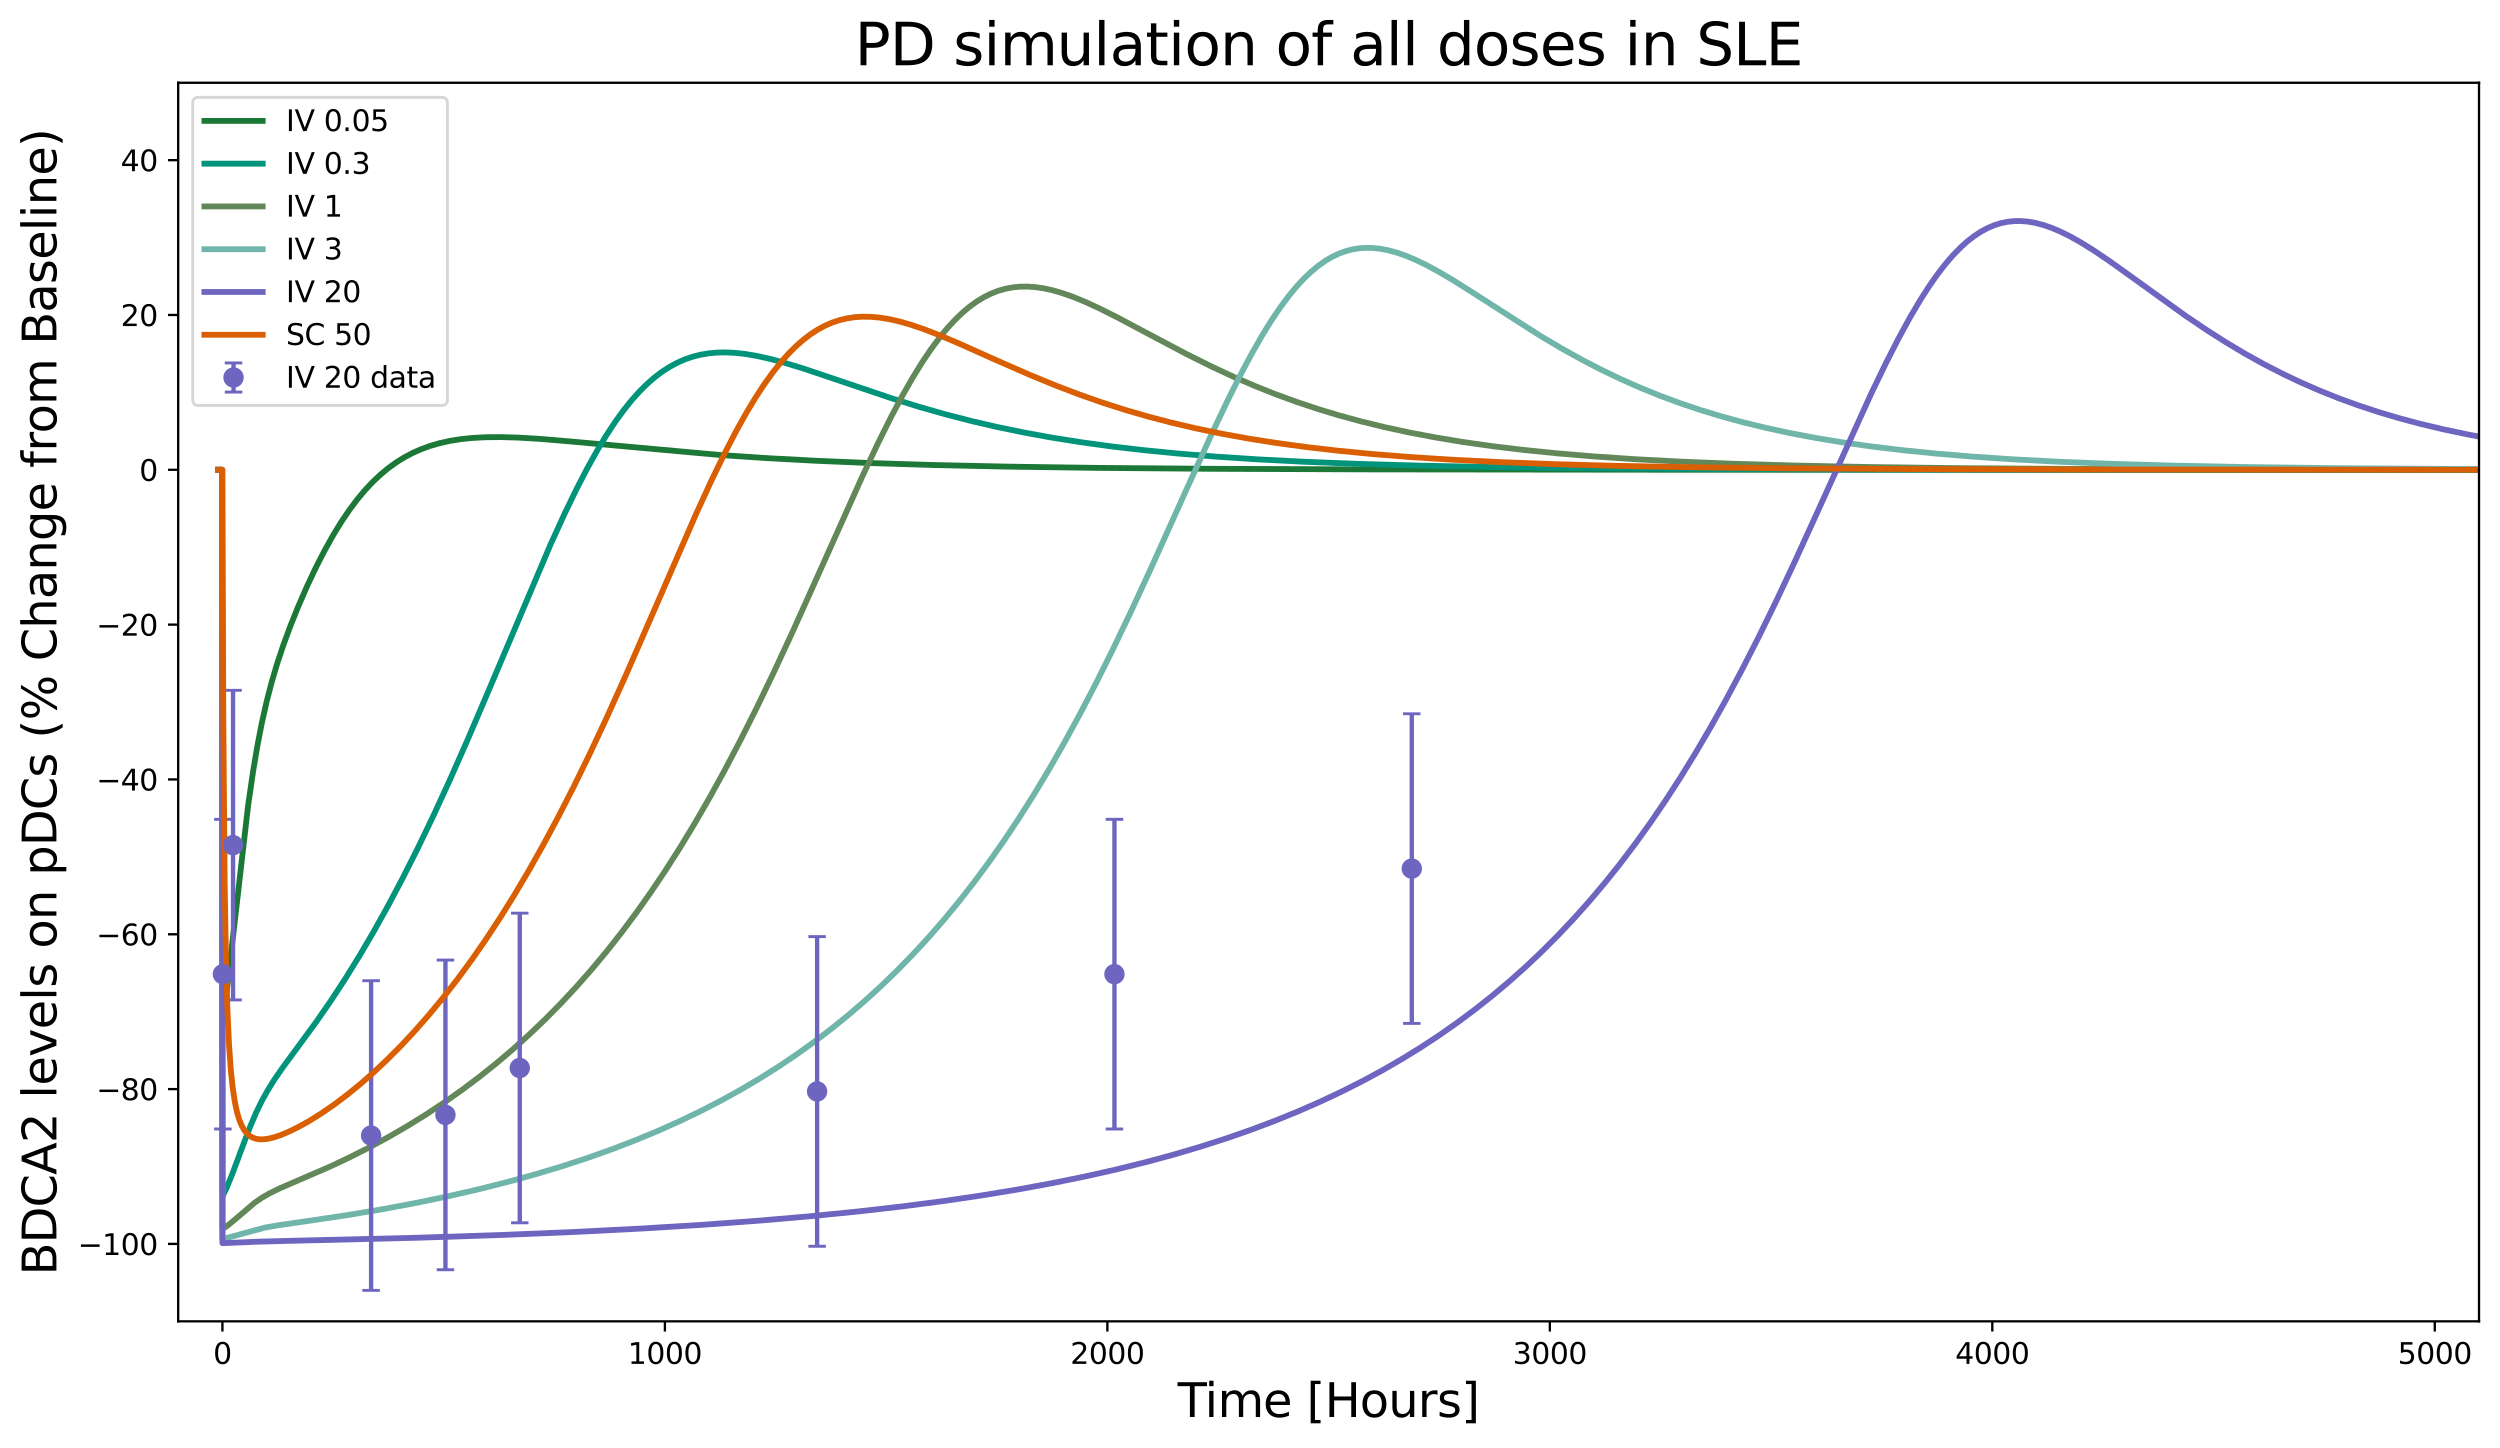 <?xml version="1.0" encoding="utf-8" standalone="no"?>
<!DOCTYPE svg PUBLIC "-//W3C//DTD SVG 1.1//EN"
  "http://www.w3.org/Graphics/SVG/1.1/DTD/svg11.dtd">
<svg xmlns:xlink="http://www.w3.org/1999/xlink" width="857.992pt" height="496.84pt" viewBox="0 0 857.992 496.84" xmlns="http://www.w3.org/2000/svg" version="1.1">
 <defs>
  <style type="text/css">*{stroke-linejoin: round; stroke-linecap: butt}</style>
 </defs>
 <g id="figure_1">
  <g id="patch_1">
   <path d="M 0 496.84 
L 857.992 496.84 
L 857.992 0 
L 0 0 
z
" style="fill: #ffffff"/>
  </g>
  <g id="axes_1">
   <g id="patch_2">
    <path d="M 61.152 453.477 
L 850.792 453.477 
L 850.792 28.397 
L 61.152 28.397 
z
" style="fill: #ffffff"/>
   </g>
   <g id="matplotlib.axis_1">
    <g id="xtick_1">
     <g id="line2d_1">
      <defs>
       <path id="m47f33e98a7" d="M 0 0 
L 0 3.5 
" style="stroke: #000000; stroke-width: 0.8"/>
      </defs>
      <g>
       <use xlink:href="#m47f33e98a7" x="76.338" y="453.477" style="stroke: #000000; stroke-width: 0.8"/>
      </g>
     </g>
     <g id="text_1">
      <!-- 0 -->
      <g transform="translate(73.156 468.075) scale(0.1 -0.1)">
       <defs>
        <path id="DejaVuSans-30" d="M 2034 4250 
Q 1547 4250 1301 3770 
Q 1056 3291 1056 2328 
Q 1056 1369 1301 889 
Q 1547 409 2034 409 
Q 2525 409 2770 889 
Q 3016 1369 3016 2328 
Q 3016 3291 2770 3770 
Q 2525 4250 2034 4250 
z
M 2034 4750 
Q 2819 4750 3233 4129 
Q 3647 3509 3647 2328 
Q 3647 1150 3233 529 
Q 2819 -91 2034 -91 
Q 1250 -91 836 529 
Q 422 1150 422 2328 
Q 422 3509 836 4129 
Q 1250 4750 2034 4750 
z
" transform="scale(0.016)"/>
       </defs>
       <use xlink:href="#DejaVuSans-30"/>
      </g>
     </g>
    </g>
    <g id="xtick_2">
     <g id="line2d_2">
      <g>
       <use xlink:href="#m47f33e98a7" x="228.191" y="453.477" style="stroke: #000000; stroke-width: 0.8"/>
      </g>
     </g>
     <g id="text_2">
      <!-- 1000 -->
      <g transform="translate(215.466 468.075) scale(0.1 -0.1)">
       <defs>
        <path id="DejaVuSans-31" d="M 794 531 
L 1825 531 
L 1825 4091 
L 703 3866 
L 703 4441 
L 1819 4666 
L 2450 4666 
L 2450 531 
L 3481 531 
L 3481 0 
L 794 0 
L 794 531 
z
" transform="scale(0.016)"/>
       </defs>
       <use xlink:href="#DejaVuSans-31"/>
       <use xlink:href="#DejaVuSans-30" transform="translate(63.623 0)"/>
       <use xlink:href="#DejaVuSans-30" transform="translate(127.246 0)"/>
       <use xlink:href="#DejaVuSans-30" transform="translate(190.869 0)"/>
      </g>
     </g>
    </g>
    <g id="xtick_3">
     <g id="line2d_3">
      <g>
       <use xlink:href="#m47f33e98a7" x="380.045" y="453.477" style="stroke: #000000; stroke-width: 0.8"/>
      </g>
     </g>
     <g id="text_3">
      <!-- 2000 -->
      <g transform="translate(367.32 468.075) scale(0.1 -0.1)">
       <defs>
        <path id="DejaVuSans-32" d="M 1228 531 
L 3431 531 
L 3431 0 
L 469 0 
L 469 531 
Q 828 903 1448 1529 
Q 2069 2156 2228 2338 
Q 2531 2678 2651 2914 
Q 2772 3150 2772 3378 
Q 2772 3750 2511 3984 
Q 2250 4219 1831 4219 
Q 1534 4219 1204 4116 
Q 875 4013 500 3803 
L 500 4441 
Q 881 4594 1212 4672 
Q 1544 4750 1819 4750 
Q 2544 4750 2975 4387 
Q 3406 4025 3406 3419 
Q 3406 3131 3298 2873 
Q 3191 2616 2906 2266 
Q 2828 2175 2409 1742 
Q 1991 1309 1228 531 
z
" transform="scale(0.016)"/>
       </defs>
       <use xlink:href="#DejaVuSans-32"/>
       <use xlink:href="#DejaVuSans-30" transform="translate(63.623 0)"/>
       <use xlink:href="#DejaVuSans-30" transform="translate(127.246 0)"/>
       <use xlink:href="#DejaVuSans-30" transform="translate(190.869 0)"/>
      </g>
     </g>
    </g>
    <g id="xtick_4">
     <g id="line2d_4">
      <g>
       <use xlink:href="#m47f33e98a7" x="531.899" y="453.477" style="stroke: #000000; stroke-width: 0.8"/>
      </g>
     </g>
     <g id="text_4">
      <!-- 3000 -->
      <g transform="translate(519.174 468.075) scale(0.1 -0.1)">
       <defs>
        <path id="DejaVuSans-33" d="M 2597 2516 
Q 3050 2419 3304 2112 
Q 3559 1806 3559 1356 
Q 3559 666 3084 287 
Q 2609 -91 1734 -91 
Q 1441 -91 1130 -33 
Q 819 25 488 141 
L 488 750 
Q 750 597 1062 519 
Q 1375 441 1716 441 
Q 2309 441 2620 675 
Q 2931 909 2931 1356 
Q 2931 1769 2642 2001 
Q 2353 2234 1838 2234 
L 1294 2234 
L 1294 2753 
L 1863 2753 
Q 2328 2753 2575 2939 
Q 2822 3125 2822 3475 
Q 2822 3834 2567 4026 
Q 2313 4219 1838 4219 
Q 1578 4219 1281 4162 
Q 984 4106 628 3988 
L 628 4550 
Q 988 4650 1302 4700 
Q 1616 4750 1894 4750 
Q 2613 4750 3031 4423 
Q 3450 4097 3450 3541 
Q 3450 3153 3228 2886 
Q 3006 2619 2597 2516 
z
" transform="scale(0.016)"/>
       </defs>
       <use xlink:href="#DejaVuSans-33"/>
       <use xlink:href="#DejaVuSans-30" transform="translate(63.623 0)"/>
       <use xlink:href="#DejaVuSans-30" transform="translate(127.246 0)"/>
       <use xlink:href="#DejaVuSans-30" transform="translate(190.869 0)"/>
      </g>
     </g>
    </g>
    <g id="xtick_5">
     <g id="line2d_5">
      <g>
       <use xlink:href="#m47f33e98a7" x="683.753" y="453.477" style="stroke: #000000; stroke-width: 0.8"/>
      </g>
     </g>
     <g id="text_5">
      <!-- 4000 -->
      <g transform="translate(671.028 468.075) scale(0.1 -0.1)">
       <defs>
        <path id="DejaVuSans-34" d="M 2419 4116 
L 825 1625 
L 2419 1625 
L 2419 4116 
z
M 2253 4666 
L 3047 4666 
L 3047 1625 
L 3713 1625 
L 3713 1100 
L 3047 1100 
L 3047 0 
L 2419 0 
L 2419 1100 
L 313 1100 
L 313 1709 
L 2253 4666 
z
" transform="scale(0.016)"/>
       </defs>
       <use xlink:href="#DejaVuSans-34"/>
       <use xlink:href="#DejaVuSans-30" transform="translate(63.623 0)"/>
       <use xlink:href="#DejaVuSans-30" transform="translate(127.246 0)"/>
       <use xlink:href="#DejaVuSans-30" transform="translate(190.869 0)"/>
      </g>
     </g>
    </g>
    <g id="xtick_6">
     <g id="line2d_6">
      <g>
       <use xlink:href="#m47f33e98a7" x="835.607" y="453.477" style="stroke: #000000; stroke-width: 0.8"/>
      </g>
     </g>
     <g id="text_6">
      <!-- 5000 -->
      <g transform="translate(822.882 468.075) scale(0.1 -0.1)">
       <defs>
        <path id="DejaVuSans-35" d="M 691 4666 
L 3169 4666 
L 3169 4134 
L 1269 4134 
L 1269 2991 
Q 1406 3038 1543 3061 
Q 1681 3084 1819 3084 
Q 2600 3084 3056 2656 
Q 3513 2228 3513 1497 
Q 3513 744 3044 326 
Q 2575 -91 1722 -91 
Q 1428 -91 1123 -41 
Q 819 9 494 109 
L 494 744 
Q 775 591 1075 516 
Q 1375 441 1709 441 
Q 2250 441 2565 725 
Q 2881 1009 2881 1497 
Q 2881 1984 2565 2268 
Q 2250 2553 1709 2553 
Q 1456 2553 1204 2497 
Q 953 2441 691 2322 
L 691 4666 
z
" transform="scale(0.016)"/>
       </defs>
       <use xlink:href="#DejaVuSans-35"/>
       <use xlink:href="#DejaVuSans-30" transform="translate(63.623 0)"/>
       <use xlink:href="#DejaVuSans-30" transform="translate(127.246 0)"/>
       <use xlink:href="#DejaVuSans-30" transform="translate(190.869 0)"/>
      </g>
     </g>
    </g>
    <g id="text_7">
     <!-- Time [Hours] -->
     <g transform="translate(404.176 486.312) scale(0.16 -0.16)">
      <defs>
       <path id="DejaVuSans-54" d="M -19 4666 
L 3928 4666 
L 3928 4134 
L 2272 4134 
L 2272 0 
L 1638 0 
L 1638 4134 
L -19 4134 
L -19 4666 
z
" transform="scale(0.016)"/>
       <path id="DejaVuSans-69" d="M 603 3500 
L 1178 3500 
L 1178 0 
L 603 0 
L 603 3500 
z
M 603 4863 
L 1178 4863 
L 1178 4134 
L 603 4134 
L 603 4863 
z
" transform="scale(0.016)"/>
       <path id="DejaVuSans-6d" d="M 3328 2828 
Q 3544 3216 3844 3400 
Q 4144 3584 4550 3584 
Q 5097 3584 5394 3201 
Q 5691 2819 5691 2113 
L 5691 0 
L 5113 0 
L 5113 2094 
Q 5113 2597 4934 2840 
Q 4756 3084 4391 3084 
Q 3944 3084 3684 2787 
Q 3425 2491 3425 1978 
L 3425 0 
L 2847 0 
L 2847 2094 
Q 2847 2600 2669 2842 
Q 2491 3084 2119 3084 
Q 1678 3084 1418 2786 
Q 1159 2488 1159 1978 
L 1159 0 
L 581 0 
L 581 3500 
L 1159 3500 
L 1159 2956 
Q 1356 3278 1631 3431 
Q 1906 3584 2284 3584 
Q 2666 3584 2933 3390 
Q 3200 3197 3328 2828 
z
" transform="scale(0.016)"/>
       <path id="DejaVuSans-65" d="M 3597 1894 
L 3597 1613 
L 953 1613 
Q 991 1019 1311 708 
Q 1631 397 2203 397 
Q 2534 397 2845 478 
Q 3156 559 3463 722 
L 3463 178 
Q 3153 47 2828 -22 
Q 2503 -91 2169 -91 
Q 1331 -91 842 396 
Q 353 884 353 1716 
Q 353 2575 817 3079 
Q 1281 3584 2069 3584 
Q 2775 3584 3186 3129 
Q 3597 2675 3597 1894 
z
M 3022 2063 
Q 3016 2534 2758 2815 
Q 2500 3097 2075 3097 
Q 1594 3097 1305 2825 
Q 1016 2553 972 2059 
L 3022 2063 
z
" transform="scale(0.016)"/>
       <path id="DejaVuSans-20" transform="scale(0.016)"/>
       <path id="DejaVuSans-5b" d="M 550 4863 
L 1875 4863 
L 1875 4416 
L 1125 4416 
L 1125 -397 
L 1875 -397 
L 1875 -844 
L 550 -844 
L 550 4863 
z
" transform="scale(0.016)"/>
       <path id="DejaVuSans-48" d="M 628 4666 
L 1259 4666 
L 1259 2753 
L 3553 2753 
L 3553 4666 
L 4184 4666 
L 4184 0 
L 3553 0 
L 3553 2222 
L 1259 2222 
L 1259 0 
L 628 0 
L 628 4666 
z
" transform="scale(0.016)"/>
       <path id="DejaVuSans-6f" d="M 1959 3097 
Q 1497 3097 1228 2736 
Q 959 2375 959 1747 
Q 959 1119 1226 758 
Q 1494 397 1959 397 
Q 2419 397 2687 759 
Q 2956 1122 2956 1747 
Q 2956 2369 2687 2733 
Q 2419 3097 1959 3097 
z
M 1959 3584 
Q 2709 3584 3137 3096 
Q 3566 2609 3566 1747 
Q 3566 888 3137 398 
Q 2709 -91 1959 -91 
Q 1206 -91 779 398 
Q 353 888 353 1747 
Q 353 2609 779 3096 
Q 1206 3584 1959 3584 
z
" transform="scale(0.016)"/>
       <path id="DejaVuSans-75" d="M 544 1381 
L 544 3500 
L 1119 3500 
L 1119 1403 
Q 1119 906 1312 657 
Q 1506 409 1894 409 
Q 2359 409 2629 706 
Q 2900 1003 2900 1516 
L 2900 3500 
L 3475 3500 
L 3475 0 
L 2900 0 
L 2900 538 
Q 2691 219 2414 64 
Q 2138 -91 1772 -91 
Q 1169 -91 856 284 
Q 544 659 544 1381 
z
M 1991 3584 
L 1991 3584 
z
" transform="scale(0.016)"/>
       <path id="DejaVuSans-72" d="M 2631 2963 
Q 2534 3019 2420 3045 
Q 2306 3072 2169 3072 
Q 1681 3072 1420 2755 
Q 1159 2438 1159 1844 
L 1159 0 
L 581 0 
L 581 3500 
L 1159 3500 
L 1159 2956 
Q 1341 3275 1631 3429 
Q 1922 3584 2338 3584 
Q 2397 3584 2469 3576 
Q 2541 3569 2628 3553 
L 2631 2963 
z
" transform="scale(0.016)"/>
       <path id="DejaVuSans-73" d="M 2834 3397 
L 2834 2853 
Q 2591 2978 2328 3040 
Q 2066 3103 1784 3103 
Q 1356 3103 1142 2972 
Q 928 2841 928 2578 
Q 928 2378 1081 2264 
Q 1234 2150 1697 2047 
L 1894 2003 
Q 2506 1872 2764 1633 
Q 3022 1394 3022 966 
Q 3022 478 2636 193 
Q 2250 -91 1575 -91 
Q 1294 -91 989 -36 
Q 684 19 347 128 
L 347 722 
Q 666 556 975 473 
Q 1284 391 1588 391 
Q 1994 391 2212 530 
Q 2431 669 2431 922 
Q 2431 1156 2273 1281 
Q 2116 1406 1581 1522 
L 1381 1569 
Q 847 1681 609 1914 
Q 372 2147 372 2553 
Q 372 3047 722 3315 
Q 1072 3584 1716 3584 
Q 2034 3584 2315 3537 
Q 2597 3491 2834 3397 
z
" transform="scale(0.016)"/>
       <path id="DejaVuSans-5d" d="M 1947 4863 
L 1947 -844 
L 622 -844 
L 622 -397 
L 1369 -397 
L 1369 4416 
L 622 4416 
L 622 4863 
L 1947 4863 
z
" transform="scale(0.016)"/>
      </defs>
      <use xlink:href="#DejaVuSans-54"/>
      <use xlink:href="#DejaVuSans-69" transform="translate(57.959 0)"/>
      <use xlink:href="#DejaVuSans-6d" transform="translate(85.742 0)"/>
      <use xlink:href="#DejaVuSans-65" transform="translate(183.154 0)"/>
      <use xlink:href="#DejaVuSans-20" transform="translate(244.678 0)"/>
      <use xlink:href="#DejaVuSans-5b" transform="translate(276.465 0)"/>
      <use xlink:href="#DejaVuSans-48" transform="translate(315.479 0)"/>
      <use xlink:href="#DejaVuSans-6f" transform="translate(390.674 0)"/>
      <use xlink:href="#DejaVuSans-75" transform="translate(451.855 0)"/>
      <use xlink:href="#DejaVuSans-72" transform="translate(515.234 0)"/>
      <use xlink:href="#DejaVuSans-73" transform="translate(556.348 0)"/>
      <use xlink:href="#DejaVuSans-5d" transform="translate(608.447 0)"/>
     </g>
    </g>
   </g>
   <g id="matplotlib.axis_2">
    <g id="ytick_1">
     <g id="line2d_7">
      <defs>
       <path id="maeb2248c7f" d="M 0 0 
L -3.5 0 
" style="stroke: #000000; stroke-width: 0.8"/>
      </defs>
      <g>
       <use xlink:href="#maeb2248c7f" x="61.152" y="426.909" style="stroke: #000000; stroke-width: 0.8"/>
      </g>
     </g>
     <g id="text_8">
      <!-- −100 -->
      <g transform="translate(26.685 430.709) scale(0.1 -0.1)">
       <defs>
        <path id="DejaVuSans-2212" d="M 678 2272 
L 4684 2272 
L 4684 1741 
L 678 1741 
L 678 2272 
z
" transform="scale(0.016)"/>
       </defs>
       <use xlink:href="#DejaVuSans-2212"/>
       <use xlink:href="#DejaVuSans-31" transform="translate(83.789 0)"/>
       <use xlink:href="#DejaVuSans-30" transform="translate(147.412 0)"/>
       <use xlink:href="#DejaVuSans-30" transform="translate(211.035 0)"/>
      </g>
     </g>
    </g>
    <g id="ytick_2">
     <g id="line2d_8">
      <g>
       <use xlink:href="#maeb2248c7f" x="61.152" y="373.774" style="stroke: #000000; stroke-width: 0.8"/>
      </g>
     </g>
     <g id="text_9">
      <!-- −80 -->
      <g transform="translate(33.047 377.574) scale(0.1 -0.1)">
       <defs>
        <path id="DejaVuSans-38" d="M 2034 2216 
Q 1584 2216 1326 1975 
Q 1069 1734 1069 1313 
Q 1069 891 1326 650 
Q 1584 409 2034 409 
Q 2484 409 2743 651 
Q 3003 894 3003 1313 
Q 3003 1734 2745 1975 
Q 2488 2216 2034 2216 
z
M 1403 2484 
Q 997 2584 770 2862 
Q 544 3141 544 3541 
Q 544 4100 942 4425 
Q 1341 4750 2034 4750 
Q 2731 4750 3128 4425 
Q 3525 4100 3525 3541 
Q 3525 3141 3298 2862 
Q 3072 2584 2669 2484 
Q 3125 2378 3379 2068 
Q 3634 1759 3634 1313 
Q 3634 634 3220 271 
Q 2806 -91 2034 -91 
Q 1263 -91 848 271 
Q 434 634 434 1313 
Q 434 1759 690 2068 
Q 947 2378 1403 2484 
z
M 1172 3481 
Q 1172 3119 1398 2916 
Q 1625 2713 2034 2713 
Q 2441 2713 2670 2916 
Q 2900 3119 2900 3481 
Q 2900 3844 2670 4047 
Q 2441 4250 2034 4250 
Q 1625 4250 1398 4047 
Q 1172 3844 1172 3481 
z
" transform="scale(0.016)"/>
       </defs>
       <use xlink:href="#DejaVuSans-2212"/>
       <use xlink:href="#DejaVuSans-38" transform="translate(83.789 0)"/>
       <use xlink:href="#DejaVuSans-30" transform="translate(147.412 0)"/>
      </g>
     </g>
    </g>
    <g id="ytick_3">
     <g id="line2d_9">
      <g>
       <use xlink:href="#maeb2248c7f" x="61.152" y="320.639" style="stroke: #000000; stroke-width: 0.8"/>
      </g>
     </g>
     <g id="text_10">
      <!-- −60 -->
      <g transform="translate(33.047 324.439) scale(0.1 -0.1)">
       <defs>
        <path id="DejaVuSans-36" d="M 2113 2584 
Q 1688 2584 1439 2293 
Q 1191 2003 1191 1497 
Q 1191 994 1439 701 
Q 1688 409 2113 409 
Q 2538 409 2786 701 
Q 3034 994 3034 1497 
Q 3034 2003 2786 2293 
Q 2538 2584 2113 2584 
z
M 3366 4563 
L 3366 3988 
Q 3128 4100 2886 4159 
Q 2644 4219 2406 4219 
Q 1781 4219 1451 3797 
Q 1122 3375 1075 2522 
Q 1259 2794 1537 2939 
Q 1816 3084 2150 3084 
Q 2853 3084 3261 2657 
Q 3669 2231 3669 1497 
Q 3669 778 3244 343 
Q 2819 -91 2113 -91 
Q 1303 -91 875 529 
Q 447 1150 447 2328 
Q 447 3434 972 4092 
Q 1497 4750 2381 4750 
Q 2619 4750 2861 4703 
Q 3103 4656 3366 4563 
z
" transform="scale(0.016)"/>
       </defs>
       <use xlink:href="#DejaVuSans-2212"/>
       <use xlink:href="#DejaVuSans-36" transform="translate(83.789 0)"/>
       <use xlink:href="#DejaVuSans-30" transform="translate(147.412 0)"/>
      </g>
     </g>
    </g>
    <g id="ytick_4">
     <g id="line2d_10">
      <g>
       <use xlink:href="#maeb2248c7f" x="61.152" y="267.504" style="stroke: #000000; stroke-width: 0.8"/>
      </g>
     </g>
     <g id="text_11">
      <!-- −40 -->
      <g transform="translate(33.047 271.304) scale(0.1 -0.1)">
       <use xlink:href="#DejaVuSans-2212"/>
       <use xlink:href="#DejaVuSans-34" transform="translate(83.789 0)"/>
       <use xlink:href="#DejaVuSans-30" transform="translate(147.412 0)"/>
      </g>
     </g>
    </g>
    <g id="ytick_5">
     <g id="line2d_11">
      <g>
       <use xlink:href="#maeb2248c7f" x="61.152" y="214.369" style="stroke: #000000; stroke-width: 0.8"/>
      </g>
     </g>
     <g id="text_12">
      <!-- −20 -->
      <g transform="translate(33.047 218.169) scale(0.1 -0.1)">
       <use xlink:href="#DejaVuSans-2212"/>
       <use xlink:href="#DejaVuSans-32" transform="translate(83.789 0)"/>
       <use xlink:href="#DejaVuSans-30" transform="translate(147.412 0)"/>
      </g>
     </g>
    </g>
    <g id="ytick_6">
     <g id="line2d_12">
      <g>
       <use xlink:href="#maeb2248c7f" x="61.152" y="161.234" style="stroke: #000000; stroke-width: 0.8"/>
      </g>
     </g>
     <g id="text_13">
      <!-- 0 -->
      <g transform="translate(47.79 165.034) scale(0.1 -0.1)">
       <use xlink:href="#DejaVuSans-30"/>
      </g>
     </g>
    </g>
    <g id="ytick_7">
     <g id="line2d_13">
      <g>
       <use xlink:href="#maeb2248c7f" x="61.152" y="108.099" style="stroke: #000000; stroke-width: 0.8"/>
      </g>
     </g>
     <g id="text_14">
      <!-- 20 -->
      <g transform="translate(41.427 111.899) scale(0.1 -0.1)">
       <use xlink:href="#DejaVuSans-32"/>
       <use xlink:href="#DejaVuSans-30" transform="translate(63.623 0)"/>
      </g>
     </g>
    </g>
    <g id="ytick_8">
     <g id="line2d_14">
      <g>
       <use xlink:href="#maeb2248c7f" x="61.152" y="54.964" style="stroke: #000000; stroke-width: 0.8"/>
      </g>
     </g>
     <g id="text_15">
      <!-- 40 -->
      <g transform="translate(41.427 58.764) scale(0.1 -0.1)">
       <use xlink:href="#DejaVuSans-34"/>
       <use xlink:href="#DejaVuSans-30" transform="translate(63.623 0)"/>
      </g>
     </g>
    </g>
    <g id="text_16">
     <!-- BDCA2 levels on pDCs (% Change from Baseline) -->
     <g transform="translate(19.358 437.687) rotate(-90) scale(0.16 -0.16)">
      <defs>
       <path id="DejaVuSans-42" d="M 1259 2228 
L 1259 519 
L 2272 519 
Q 2781 519 3026 730 
Q 3272 941 3272 1375 
Q 3272 1813 3026 2020 
Q 2781 2228 2272 2228 
L 1259 2228 
z
M 1259 4147 
L 1259 2741 
L 2194 2741 
Q 2656 2741 2882 2914 
Q 3109 3088 3109 3444 
Q 3109 3797 2882 3972 
Q 2656 4147 2194 4147 
L 1259 4147 
z
M 628 4666 
L 2241 4666 
Q 2963 4666 3353 4366 
Q 3744 4066 3744 3513 
Q 3744 3084 3544 2831 
Q 3344 2578 2956 2516 
Q 3422 2416 3680 2098 
Q 3938 1781 3938 1306 
Q 3938 681 3513 340 
Q 3088 0 2303 0 
L 628 0 
L 628 4666 
z
" transform="scale(0.016)"/>
       <path id="DejaVuSans-44" d="M 1259 4147 
L 1259 519 
L 2022 519 
Q 2988 519 3436 956 
Q 3884 1394 3884 2338 
Q 3884 3275 3436 3711 
Q 2988 4147 2022 4147 
L 1259 4147 
z
M 628 4666 
L 1925 4666 
Q 3281 4666 3915 4102 
Q 4550 3538 4550 2338 
Q 4550 1131 3912 565 
Q 3275 0 1925 0 
L 628 0 
L 628 4666 
z
" transform="scale(0.016)"/>
       <path id="DejaVuSans-43" d="M 4122 4306 
L 4122 3641 
Q 3803 3938 3442 4084 
Q 3081 4231 2675 4231 
Q 1875 4231 1450 3742 
Q 1025 3253 1025 2328 
Q 1025 1406 1450 917 
Q 1875 428 2675 428 
Q 3081 428 3442 575 
Q 3803 722 4122 1019 
L 4122 359 
Q 3791 134 3420 21 
Q 3050 -91 2638 -91 
Q 1578 -91 968 557 
Q 359 1206 359 2328 
Q 359 3453 968 4101 
Q 1578 4750 2638 4750 
Q 3056 4750 3426 4639 
Q 3797 4528 4122 4306 
z
" transform="scale(0.016)"/>
       <path id="DejaVuSans-41" d="M 2188 4044 
L 1331 1722 
L 3047 1722 
L 2188 4044 
z
M 1831 4666 
L 2547 4666 
L 4325 0 
L 3669 0 
L 3244 1197 
L 1141 1197 
L 716 0 
L 50 0 
L 1831 4666 
z
" transform="scale(0.016)"/>
       <path id="DejaVuSans-6c" d="M 603 4863 
L 1178 4863 
L 1178 0 
L 603 0 
L 603 4863 
z
" transform="scale(0.016)"/>
       <path id="DejaVuSans-76" d="M 191 3500 
L 800 3500 
L 1894 563 
L 2988 3500 
L 3597 3500 
L 2284 0 
L 1503 0 
L 191 3500 
z
" transform="scale(0.016)"/>
       <path id="DejaVuSans-6e" d="M 3513 2113 
L 3513 0 
L 2938 0 
L 2938 2094 
Q 2938 2591 2744 2837 
Q 2550 3084 2163 3084 
Q 1697 3084 1428 2787 
Q 1159 2491 1159 1978 
L 1159 0 
L 581 0 
L 581 3500 
L 1159 3500 
L 1159 2956 
Q 1366 3272 1645 3428 
Q 1925 3584 2291 3584 
Q 2894 3584 3203 3211 
Q 3513 2838 3513 2113 
z
" transform="scale(0.016)"/>
       <path id="DejaVuSans-70" d="M 1159 525 
L 1159 -1331 
L 581 -1331 
L 581 3500 
L 1159 3500 
L 1159 2969 
Q 1341 3281 1617 3432 
Q 1894 3584 2278 3584 
Q 2916 3584 3314 3078 
Q 3713 2572 3713 1747 
Q 3713 922 3314 415 
Q 2916 -91 2278 -91 
Q 1894 -91 1617 61 
Q 1341 213 1159 525 
z
M 3116 1747 
Q 3116 2381 2855 2742 
Q 2594 3103 2138 3103 
Q 1681 3103 1420 2742 
Q 1159 2381 1159 1747 
Q 1159 1113 1420 752 
Q 1681 391 2138 391 
Q 2594 391 2855 752 
Q 3116 1113 3116 1747 
z
" transform="scale(0.016)"/>
       <path id="DejaVuSans-28" d="M 1984 4856 
Q 1566 4138 1362 3434 
Q 1159 2731 1159 2009 
Q 1159 1288 1364 580 
Q 1569 -128 1984 -844 
L 1484 -844 
Q 1016 -109 783 600 
Q 550 1309 550 2009 
Q 550 2706 781 3412 
Q 1013 4119 1484 4856 
L 1984 4856 
z
" transform="scale(0.016)"/>
       <path id="DejaVuSans-25" d="M 4653 2053 
Q 4381 2053 4226 1822 
Q 4072 1591 4072 1178 
Q 4072 772 4226 539 
Q 4381 306 4653 306 
Q 4919 306 5073 539 
Q 5228 772 5228 1178 
Q 5228 1588 5073 1820 
Q 4919 2053 4653 2053 
z
M 4653 2450 
Q 5147 2450 5437 2106 
Q 5728 1763 5728 1178 
Q 5728 594 5436 251 
Q 5144 -91 4653 -91 
Q 4153 -91 3862 251 
Q 3572 594 3572 1178 
Q 3572 1766 3864 2108 
Q 4156 2450 4653 2450 
z
M 1428 4353 
Q 1159 4353 1004 4120 
Q 850 3888 850 3481 
Q 850 3069 1003 2837 
Q 1156 2606 1428 2606 
Q 1700 2606 1854 2837 
Q 2009 3069 2009 3481 
Q 2009 3884 1853 4118 
Q 1697 4353 1428 4353 
z
M 4250 4750 
L 4750 4750 
L 1831 -91 
L 1331 -91 
L 4250 4750 
z
M 1428 4750 
Q 1922 4750 2215 4408 
Q 2509 4066 2509 3481 
Q 2509 2891 2217 2550 
Q 1925 2209 1428 2209 
Q 931 2209 642 2551 
Q 353 2894 353 3481 
Q 353 4063 643 4406 
Q 934 4750 1428 4750 
z
" transform="scale(0.016)"/>
       <path id="DejaVuSans-68" d="M 3513 2113 
L 3513 0 
L 2938 0 
L 2938 2094 
Q 2938 2591 2744 2837 
Q 2550 3084 2163 3084 
Q 1697 3084 1428 2787 
Q 1159 2491 1159 1978 
L 1159 0 
L 581 0 
L 581 4863 
L 1159 4863 
L 1159 2956 
Q 1366 3272 1645 3428 
Q 1925 3584 2291 3584 
Q 2894 3584 3203 3211 
Q 3513 2838 3513 2113 
z
" transform="scale(0.016)"/>
       <path id="DejaVuSans-61" d="M 2194 1759 
Q 1497 1759 1228 1600 
Q 959 1441 959 1056 
Q 959 750 1161 570 
Q 1363 391 1709 391 
Q 2188 391 2477 730 
Q 2766 1069 2766 1631 
L 2766 1759 
L 2194 1759 
z
M 3341 1997 
L 3341 0 
L 2766 0 
L 2766 531 
Q 2569 213 2275 61 
Q 1981 -91 1556 -91 
Q 1019 -91 701 211 
Q 384 513 384 1019 
Q 384 1609 779 1909 
Q 1175 2209 1959 2209 
L 2766 2209 
L 2766 2266 
Q 2766 2663 2505 2880 
Q 2244 3097 1772 3097 
Q 1472 3097 1187 3025 
Q 903 2953 641 2809 
L 641 3341 
Q 956 3463 1253 3523 
Q 1550 3584 1831 3584 
Q 2591 3584 2966 3190 
Q 3341 2797 3341 1997 
z
" transform="scale(0.016)"/>
       <path id="DejaVuSans-67" d="M 2906 1791 
Q 2906 2416 2648 2759 
Q 2391 3103 1925 3103 
Q 1463 3103 1205 2759 
Q 947 2416 947 1791 
Q 947 1169 1205 825 
Q 1463 481 1925 481 
Q 2391 481 2648 825 
Q 2906 1169 2906 1791 
z
M 3481 434 
Q 3481 -459 3084 -895 
Q 2688 -1331 1869 -1331 
Q 1566 -1331 1297 -1286 
Q 1028 -1241 775 -1147 
L 775 -588 
Q 1028 -725 1275 -790 
Q 1522 -856 1778 -856 
Q 2344 -856 2625 -561 
Q 2906 -266 2906 331 
L 2906 616 
Q 2728 306 2450 153 
Q 2172 0 1784 0 
Q 1141 0 747 490 
Q 353 981 353 1791 
Q 353 2603 747 3093 
Q 1141 3584 1784 3584 
Q 2172 3584 2450 3431 
Q 2728 3278 2906 2969 
L 2906 3500 
L 3481 3500 
L 3481 434 
z
" transform="scale(0.016)"/>
       <path id="DejaVuSans-66" d="M 2375 4863 
L 2375 4384 
L 1825 4384 
Q 1516 4384 1395 4259 
Q 1275 4134 1275 3809 
L 1275 3500 
L 2222 3500 
L 2222 3053 
L 1275 3053 
L 1275 0 
L 697 0 
L 697 3053 
L 147 3053 
L 147 3500 
L 697 3500 
L 697 3744 
Q 697 4328 969 4595 
Q 1241 4863 1831 4863 
L 2375 4863 
z
" transform="scale(0.016)"/>
       <path id="DejaVuSans-29" d="M 513 4856 
L 1013 4856 
Q 1481 4119 1714 3412 
Q 1947 2706 1947 2009 
Q 1947 1309 1714 600 
Q 1481 -109 1013 -844 
L 513 -844 
Q 928 -128 1133 580 
Q 1338 1288 1338 2009 
Q 1338 2731 1133 3434 
Q 928 4138 513 4856 
z
" transform="scale(0.016)"/>
      </defs>
      <use xlink:href="#DejaVuSans-42"/>
      <use xlink:href="#DejaVuSans-44" transform="translate(68.604 0)"/>
      <use xlink:href="#DejaVuSans-43" transform="translate(145.605 0)"/>
      <use xlink:href="#DejaVuSans-41" transform="translate(215.43 0)"/>
      <use xlink:href="#DejaVuSans-32" transform="translate(283.838 0)"/>
      <use xlink:href="#DejaVuSans-20" transform="translate(347.461 0)"/>
      <use xlink:href="#DejaVuSans-6c" transform="translate(379.248 0)"/>
      <use xlink:href="#DejaVuSans-65" transform="translate(407.031 0)"/>
      <use xlink:href="#DejaVuSans-76" transform="translate(468.555 0)"/>
      <use xlink:href="#DejaVuSans-65" transform="translate(527.734 0)"/>
      <use xlink:href="#DejaVuSans-6c" transform="translate(589.258 0)"/>
      <use xlink:href="#DejaVuSans-73" transform="translate(617.041 0)"/>
      <use xlink:href="#DejaVuSans-20" transform="translate(669.141 0)"/>
      <use xlink:href="#DejaVuSans-6f" transform="translate(700.928 0)"/>
      <use xlink:href="#DejaVuSans-6e" transform="translate(762.109 0)"/>
      <use xlink:href="#DejaVuSans-20" transform="translate(825.488 0)"/>
      <use xlink:href="#DejaVuSans-70" transform="translate(857.275 0)"/>
      <use xlink:href="#DejaVuSans-44" transform="translate(920.752 0)"/>
      <use xlink:href="#DejaVuSans-43" transform="translate(997.754 0)"/>
      <use xlink:href="#DejaVuSans-73" transform="translate(1067.578 0)"/>
      <use xlink:href="#DejaVuSans-20" transform="translate(1119.678 0)"/>
      <use xlink:href="#DejaVuSans-28" transform="translate(1151.465 0)"/>
      <use xlink:href="#DejaVuSans-25" transform="translate(1190.479 0)"/>
      <use xlink:href="#DejaVuSans-20" transform="translate(1285.498 0)"/>
      <use xlink:href="#DejaVuSans-43" transform="translate(1317.285 0)"/>
      <use xlink:href="#DejaVuSans-68" transform="translate(1387.109 0)"/>
      <use xlink:href="#DejaVuSans-61" transform="translate(1450.488 0)"/>
      <use xlink:href="#DejaVuSans-6e" transform="translate(1511.768 0)"/>
      <use xlink:href="#DejaVuSans-67" transform="translate(1575.146 0)"/>
      <use xlink:href="#DejaVuSans-65" transform="translate(1638.623 0)"/>
      <use xlink:href="#DejaVuSans-20" transform="translate(1700.146 0)"/>
      <use xlink:href="#DejaVuSans-66" transform="translate(1731.934 0)"/>
      <use xlink:href="#DejaVuSans-72" transform="translate(1767.139 0)"/>
      <use xlink:href="#DejaVuSans-6f" transform="translate(1806.002 0)"/>
      <use xlink:href="#DejaVuSans-6d" transform="translate(1867.184 0)"/>
      <use xlink:href="#DejaVuSans-20" transform="translate(1964.596 0)"/>
      <use xlink:href="#DejaVuSans-42" transform="translate(1996.383 0)"/>
      <use xlink:href="#DejaVuSans-61" transform="translate(2064.986 0)"/>
      <use xlink:href="#DejaVuSans-73" transform="translate(2126.266 0)"/>
      <use xlink:href="#DejaVuSans-65" transform="translate(2178.365 0)"/>
      <use xlink:href="#DejaVuSans-6c" transform="translate(2239.889 0)"/>
      <use xlink:href="#DejaVuSans-69" transform="translate(2267.672 0)"/>
      <use xlink:href="#DejaVuSans-6e" transform="translate(2295.455 0)"/>
      <use xlink:href="#DejaVuSans-65" transform="translate(2358.834 0)"/>
      <use xlink:href="#DejaVuSans-29" transform="translate(2420.357 0)"/>
     </g>
    </g>
   </g>
   <g id="line2d_15">
    <path d="M 74.819 161.234 
L 76.186 161.234 
L 76.338 352.367 
L 78.16 337.145 
L 85.145 276.505 
L 86.815 265.005 
L 88.334 255.966 
L 89.853 248.146 
L 91.523 240.727 
L 93.193 234.289 
L 95.016 228.103 
L 97.142 221.679 
L 99.571 215.059 
L 102.305 208.249 
L 105.342 201.276 
L 108.379 194.836 
L 111.416 188.905 
L 114.301 183.741 
L 117.186 179.035 
L 119.92 174.995 
L 122.653 171.352 
L 125.386 168.092 
L 127.968 165.349 
L 130.549 162.912 
L 133.283 160.643 
L 136.016 158.672 
L 138.75 156.972 
L 141.635 155.446 
L 144.52 154.167 
L 147.557 153.059 
L 150.746 152.128 
L 154.239 151.344 
L 158.035 150.731 
L 162.135 150.302 
L 166.691 150.056 
L 171.854 150.007 
L 177.928 150.182 
L 185.369 150.631 
L 195.543 151.488 
L 247.173 156.158 
L 263.422 157.241 
L 280.581 158.16 
L 299.411 158.943 
L 320.822 159.604 
L 345.726 160.144 
L 376.097 160.571 
L 415.275 160.887 
L 471.006 161.098 
L 567.281 161.207 
L 850.944 161.234 
L 850.944 161.234 
" clip-path="url(#pe0bc10c6eb)" style="fill: none; stroke: #1b7837; stroke-width: 2; stroke-linecap: square"/>
   </g>
   <g id="line2d_16">
    <path d="M 74.819 161.234 
L 76.186 161.234 
L 76.338 410.694 
L 77.856 407.476 
L 79.678 403.038 
L 82.564 395.286 
L 85.753 386.883 
L 87.878 381.913 
L 89.853 377.855 
L 91.827 374.28 
L 94.104 370.614 
L 96.99 366.422 
L 101.849 359.833 
L 108.682 350.494 
L 113.694 343.247 
L 118.553 335.814 
L 123.412 327.961 
L 128.272 319.676 
L 133.131 310.951 
L 138.142 301.49 
L 143.305 291.251 
L 148.62 280.206 
L 154.239 268.005 
L 160.313 254.274 
L 167.602 237.218 
L 188.861 187.054 
L 193.721 176.404 
L 197.821 167.93 
L 201.465 160.876 
L 204.958 154.597 
L 208.147 149.315 
L 211.184 144.709 
L 214.069 140.732 
L 216.802 137.329 
L 219.536 134.281 
L 222.117 131.726 
L 224.699 129.479 
L 227.28 127.531 
L 229.862 125.87 
L 232.443 124.481 
L 235.025 123.349 
L 237.606 122.457 
L 240.34 121.755 
L 243.073 121.282 
L 245.958 121.007 
L 248.995 120.941 
L 252.336 121.099 
L 255.829 121.489 
L 259.777 122.16 
L 264.181 123.141 
L 269.344 124.528 
L 275.722 126.487 
L 284.985 129.593 
L 306.092 136.729 
L 315.659 139.69 
L 324.619 142.233 
L 333.426 144.503 
L 342.234 146.546 
L 351.345 148.43 
L 360.76 150.148 
L 370.63 151.722 
L 381.108 153.164 
L 392.194 154.465 
L 404.19 155.647 
L 417.249 156.708 
L 431.676 157.654 
L 447.772 158.483 
L 466.146 159.201 
L 487.558 159.808 
L 513.221 160.304 
L 545.262 160.69 
L 587.933 160.969 
L 652.016 161.145 
L 777.143 161.224 
L 850.944 161.231 
L 850.944 161.231 
" clip-path="url(#pe0bc10c6eb)" style="fill: none; stroke: #01947b; stroke-width: 2; stroke-linecap: square"/>
   </g>
   <g id="line2d_17">
    <path d="M 74.819 161.234 
L 76.186 161.234 
L 76.338 421.828 
L 78.312 420.454 
L 80.589 418.58 
L 87.423 412.748 
L 89.853 411.082 
L 92.434 409.585 
L 95.623 408.009 
L 100.482 405.888 
L 112.934 400.519 
L 120.071 397.157 
L 126.905 393.696 
L 133.586 390.067 
L 140.116 386.271 
L 146.494 382.307 
L 152.72 378.178 
L 158.794 373.883 
L 164.717 369.426 
L 170.487 364.807 
L 176.106 360.032 
L 181.724 354.963 
L 187.191 349.732 
L 192.506 344.343 
L 197.821 338.639 
L 202.984 332.777 
L 208.147 326.581 
L 213.31 320.032 
L 218.321 313.323 
L 223.332 306.248 
L 228.343 298.793 
L 233.354 290.943 
L 238.366 282.687 
L 243.529 273.749 
L 248.692 264.367 
L 254.007 254.25 
L 259.625 243.066 
L 265.547 230.771 
L 272.077 216.694 
L 280.429 198.121 
L 295.918 163.568 
L 301.385 151.994 
L 305.789 143.165 
L 309.737 135.734 
L 313.23 129.614 
L 316.57 124.21 
L 319.607 119.713 
L 322.493 115.83 
L 325.226 112.514 
L 327.808 109.715 
L 330.389 107.24 
L 332.819 105.207 
L 335.248 103.456 
L 337.678 101.983 
L 340.108 100.778 
L 342.537 99.83 
L 344.967 99.127 
L 347.397 98.655 
L 349.978 98.391 
L 352.56 98.352 
L 355.293 98.535 
L 358.178 98.956 
L 361.215 99.621 
L 364.556 100.582 
L 368.201 101.861 
L 372.453 103.601 
L 377.312 105.838 
L 383.538 108.965 
L 393.408 114.213 
L 407.379 121.602 
L 415.731 125.76 
L 423.324 129.295 
L 430.613 132.445 
L 437.75 135.29 
L 444.887 137.901 
L 452.176 140.332 
L 459.617 142.582 
L 467.361 144.69 
L 475.409 146.647 
L 483.761 148.449 
L 492.569 150.121 
L 501.984 151.678 
L 512.006 153.105 
L 522.788 154.41 
L 534.481 155.596 
L 547.236 156.661 
L 561.359 157.611 
L 577.152 158.445 
L 595.07 159.164 
L 616.026 159.775 
L 641.082 160.276 
L 672.364 160.668 
L 713.972 160.954 
L 775.776 161.136 
L 850.944 161.207 
L 850.944 161.207 
" clip-path="url(#pe0bc10c6eb)" style="fill: none; stroke: #628759; stroke-width: 2; stroke-linecap: square"/>
   </g>
   <g id="line2d_18">
    <path d="M 74.819 161.234 
L 76.186 161.234 
L 76.338 425.194 
L 79.375 424.439 
L 90.916 421.304 
L 95.471 420.506 
L 104.582 419.196 
L 118.705 417.101 
L 130.853 415.068 
L 142.394 412.912 
L 153.479 410.616 
L 163.957 408.221 
L 173.98 405.702 
L 183.546 403.069 
L 192.658 400.333 
L 201.465 397.454 
L 209.817 394.491 
L 217.865 391.402 
L 225.61 388.194 
L 233.051 384.874 
L 240.34 381.377 
L 247.325 377.78 
L 254.158 374.01 
L 260.688 370.156 
L 267.066 366.138 
L 273.292 361.954 
L 279.366 357.607 
L 285.288 353.097 
L 291.059 348.427 
L 296.829 343.467 
L 302.448 338.34 
L 307.915 333.051 
L 313.381 327.449 
L 318.696 321.682 
L 324.011 315.583 
L 329.174 309.32 
L 334.337 302.708 
L 339.5 295.729 
L 344.663 288.366 
L 349.826 280.604 
L 354.989 272.43 
L 360.152 263.832 
L 365.315 254.804 
L 370.63 245.06 
L 376.097 234.567 
L 381.868 222.999 
L 388.094 210 
L 395.231 194.553 
L 405.86 170.934 
L 415.579 149.522 
L 421.198 137.676 
L 425.753 128.577 
L 429.701 121.176 
L 433.194 115.08 
L 436.383 109.934 
L 439.42 105.441 
L 442.305 101.567 
L 445.039 98.268 
L 447.62 95.495 
L 450.05 93.192 
L 452.48 91.188 
L 454.909 89.482 
L 457.187 88.148 
L 459.465 87.066 
L 461.743 86.226 
L 464.02 85.62 
L 466.298 85.237 
L 468.728 85.059 
L 471.158 85.105 
L 473.739 85.381 
L 476.472 85.905 
L 479.358 86.691 
L 482.395 87.746 
L 485.736 89.14 
L 489.532 90.972 
L 493.936 93.358 
L 499.251 96.51 
L 506.388 101.024 
L 528.406 115.121 
L 535.847 119.532 
L 542.833 123.415 
L 549.514 126.877 
L 556.196 130.085 
L 562.877 133.043 
L 569.559 135.758 
L 576.392 138.294 
L 583.378 140.65 
L 590.667 142.871 
L 598.259 144.946 
L 606.156 146.87 
L 614.356 148.639 
L 623.011 150.28 
L 632.275 151.807 
L 642.145 153.208 
L 652.775 154.49 
L 664.316 155.656 
L 676.92 156.705 
L 690.89 157.641 
L 706.683 158.472 
L 724.602 159.186 
L 745.557 159.793 
L 770.613 160.289 
L 802.047 160.678 
L 843.959 160.961 
L 850.944 160.991 
L 850.944 160.991 
" clip-path="url(#pe0bc10c6eb)" style="fill: none; stroke: #70b5aa; stroke-width: 2; stroke-linecap: square"/>
   </g>
   <g id="line2d_19">
    <path d="M 74.819 161.234 
L 76.186 161.234 
L 76.338 426.651 
L 87.423 426.181 
L 98.053 425.882 
L 143.761 424.774 
L 172.461 423.825 
L 197.973 422.763 
L 220.902 421.588 
L 241.555 420.312 
L 260.536 418.92 
L 277.999 417.418 
L 294.248 415.8 
L 309.281 414.083 
L 323.404 412.248 
L 336.615 410.311 
L 349.067 408.265 
L 360.912 406.095 
L 372.149 403.811 
L 382.779 401.426 
L 392.953 398.916 
L 402.671 396.29 
L 411.935 393.559 
L 420.742 390.734 
L 429.246 387.776 
L 437.446 384.691 
L 445.342 381.484 
L 452.935 378.164 
L 460.376 374.666 
L 467.513 371.065 
L 474.498 367.289 
L 481.18 363.426 
L 487.71 359.396 
L 494.088 355.197 
L 500.314 350.83 
L 506.388 346.297 
L 512.31 341.599 
L 518.08 336.739 
L 523.699 331.722 
L 529.318 326.405 
L 534.784 320.927 
L 540.251 315.129 
L 545.566 309.167 
L 550.881 302.867 
L 556.044 296.406 
L 561.207 289.591 
L 566.37 282.406 
L 571.533 274.836 
L 576.696 266.865 
L 581.859 258.483 
L 587.022 249.679 
L 592.337 240.172 
L 597.804 229.925 
L 603.422 218.914 
L 609.345 206.814 
L 615.874 192.956 
L 623.923 175.32 
L 641.993 135.515 
L 647.156 124.801 
L 651.56 116.168 
L 655.356 109.205 
L 658.849 103.262 
L 662.038 98.275 
L 664.923 94.156 
L 667.656 90.62 
L 670.238 87.623 
L 672.819 84.968 
L 675.249 82.786 
L 677.527 81.02 
L 679.805 79.524 
L 682.083 78.294 
L 684.36 77.323 
L 686.638 76.604 
L 688.916 76.127 
L 691.194 75.881 
L 693.472 75.853 
L 695.901 76.048 
L 698.483 76.492 
L 701.216 77.205 
L 704.101 78.2 
L 707.138 79.484 
L 710.479 81.14 
L 714.276 83.277 
L 718.679 86.025 
L 723.994 89.618 
L 731.435 94.941 
L 749.809 108.185 
L 757.25 113.217 
L 763.932 117.474 
L 770.462 121.37 
L 776.839 124.915 
L 783.217 128.2 
L 789.595 131.232 
L 795.973 134.02 
L 802.503 136.633 
L 809.184 139.069 
L 816.17 141.378 
L 823.307 143.504 
L 830.747 145.491 
L 838.644 147.367 
L 846.996 149.119 
L 850.944 149.871 
L 850.944 149.871 
" clip-path="url(#pe0bc10c6eb)" style="fill: none; stroke: #6d65bf; stroke-width: 2; stroke-linecap: square"/>
   </g>
   <g id="LineCollection_1">
    <path d="M 76.489 387.461 
L 76.489 281.191 
" clip-path="url(#pe0bc10c6eb)" style="fill: none; stroke: #6d65bf; stroke-width: 1.5"/>
    <path d="M 79.982 343.181 
L 79.982 236.911 
" clip-path="url(#pe0bc10c6eb)" style="fill: none; stroke: #6d65bf; stroke-width: 1.5"/>
    <path d="M 127.36 442.85 
L 127.36 336.58 
" clip-path="url(#pe0bc10c6eb)" style="fill: none; stroke: #6d65bf; stroke-width: 1.5"/>
    <path d="M 152.872 435.765 
L 152.872 329.495 
" clip-path="url(#pe0bc10c6eb)" style="fill: none; stroke: #6d65bf; stroke-width: 1.5"/>
    <path d="M 178.383 419.664 
L 178.383 313.394 
" clip-path="url(#pe0bc10c6eb)" style="fill: none; stroke: #6d65bf; stroke-width: 1.5"/>
    <path d="M 280.429 427.714 
L 280.429 321.444 
" clip-path="url(#pe0bc10c6eb)" style="fill: none; stroke: #6d65bf; stroke-width: 1.5"/>
    <path d="M 382.475 387.461 
L 382.475 281.191 
" clip-path="url(#pe0bc10c6eb)" style="fill: none; stroke: #6d65bf; stroke-width: 1.5"/>
    <path d="M 484.521 351.232 
L 484.521 244.962 
" clip-path="url(#pe0bc10c6eb)" style="fill: none; stroke: #6d65bf; stroke-width: 1.5"/>
   </g>
   <g id="line2d_20">
    <defs>
     <path id="m6739fa0cb9" d="M 3 0 
L -3 -0 
" style="stroke: #6d65bf"/>
    </defs>
    <g clip-path="url(#pe0bc10c6eb)">
     <use xlink:href="#m6739fa0cb9" x="76.489" y="387.461" style="fill: #6d65bf; stroke: #6d65bf"/>
     <use xlink:href="#m6739fa0cb9" x="79.982" y="343.181" style="fill: #6d65bf; stroke: #6d65bf"/>
     <use xlink:href="#m6739fa0cb9" x="127.36" y="442.85" style="fill: #6d65bf; stroke: #6d65bf"/>
     <use xlink:href="#m6739fa0cb9" x="152.872" y="435.765" style="fill: #6d65bf; stroke: #6d65bf"/>
     <use xlink:href="#m6739fa0cb9" x="178.383" y="419.664" style="fill: #6d65bf; stroke: #6d65bf"/>
     <use xlink:href="#m6739fa0cb9" x="280.429" y="427.714" style="fill: #6d65bf; stroke: #6d65bf"/>
     <use xlink:href="#m6739fa0cb9" x="382.475" y="387.461" style="fill: #6d65bf; stroke: #6d65bf"/>
     <use xlink:href="#m6739fa0cb9" x="484.521" y="351.232" style="fill: #6d65bf; stroke: #6d65bf"/>
    </g>
   </g>
   <g id="line2d_21">
    <g clip-path="url(#pe0bc10c6eb)">
     <use xlink:href="#m6739fa0cb9" x="76.489" y="281.191" style="fill: #6d65bf; stroke: #6d65bf"/>
     <use xlink:href="#m6739fa0cb9" x="79.982" y="236.911" style="fill: #6d65bf; stroke: #6d65bf"/>
     <use xlink:href="#m6739fa0cb9" x="127.36" y="336.58" style="fill: #6d65bf; stroke: #6d65bf"/>
     <use xlink:href="#m6739fa0cb9" x="152.872" y="329.495" style="fill: #6d65bf; stroke: #6d65bf"/>
     <use xlink:href="#m6739fa0cb9" x="178.383" y="313.394" style="fill: #6d65bf; stroke: #6d65bf"/>
     <use xlink:href="#m6739fa0cb9" x="280.429" y="321.444" style="fill: #6d65bf; stroke: #6d65bf"/>
     <use xlink:href="#m6739fa0cb9" x="382.475" y="281.191" style="fill: #6d65bf; stroke: #6d65bf"/>
     <use xlink:href="#m6739fa0cb9" x="484.521" y="244.962" style="fill: #6d65bf; stroke: #6d65bf"/>
    </g>
   </g>
   <g id="line2d_22">
    <path d="M 74.819 161.234 
L 76.338 161.234 
L 76.641 247.069 
L 77.097 302.315 
L 77.552 329.419 
L 78.008 345.464 
L 78.615 358.766 
L 79.223 367.264 
L 79.83 373.098 
L 80.589 378.169 
L 81.349 381.706 
L 82.108 384.258 
L 82.867 386.14 
L 83.778 387.781 
L 84.69 388.945 
L 85.601 389.765 
L 86.664 390.404 
L 87.727 390.79 
L 88.941 391.001 
L 90.308 391.022 
L 91.979 390.822 
L 93.953 390.356 
L 96.382 389.541 
L 99.268 388.327 
L 102.608 386.675 
L 106.405 384.539 
L 110.505 381.966 
L 114.757 379.029 
L 119.16 375.715 
L 123.716 372.001 
L 128.272 368.002 
L 132.979 363.57 
L 137.687 358.831 
L 142.394 353.782 
L 147.253 348.237 
L 152.113 342.347 
L 156.972 336.1 
L 161.831 329.487 
L 166.691 322.495 
L 171.55 315.114 
L 176.409 307.333 
L 181.42 298.88 
L 186.432 289.987 
L 191.595 280.36 
L 196.91 269.965 
L 202.376 258.776 
L 208.147 246.457 
L 214.676 231.974 
L 222.877 213.195 
L 238.821 176.553 
L 244.136 164.98 
L 248.54 155.9 
L 252.488 148.261 
L 255.981 141.97 
L 259.321 136.413 
L 262.359 131.783 
L 265.244 127.777 
L 267.977 124.346 
L 270.71 121.276 
L 273.292 118.708 
L 275.874 116.46 
L 278.303 114.63 
L 280.733 113.07 
L 283.163 111.769 
L 285.592 110.717 
L 288.022 109.899 
L 290.603 109.272 
L 293.185 108.876 
L 295.918 108.689 
L 298.803 108.725 
L 301.841 108.995 
L 305.029 109.504 
L 308.522 110.288 
L 312.47 111.413 
L 316.874 112.906 
L 322.189 114.955 
L 329.022 117.848 
L 341.778 123.553 
L 353.623 128.742 
L 362.43 132.357 
L 370.478 135.421 
L 378.375 138.187 
L 386.119 140.665 
L 394.016 142.957 
L 402.064 145.062 
L 410.416 147.014 
L 419.072 148.809 
L 428.183 150.469 
L 437.75 151.986 
L 448.076 153.395 
L 459.161 154.678 
L 471.158 155.838 
L 484.217 156.875 
L 498.795 157.803 
L 515.043 158.61 
L 533.721 159.309 
L 555.588 159.897 
L 581.859 160.373 
L 615.115 160.742 
L 660.064 161.004 
L 729.461 161.163 
L 850.944 161.225 
L 850.944 161.225 
" clip-path="url(#pe0bc10c6eb)" style="fill: none; stroke: #d95f02; stroke-width: 2; stroke-linecap: square"/>
   </g>
   <g id="line2d_23">
    <defs>
     <path id="m50908ad95e" d="M 0 3 
C 0.796 3 1.559 2.684 2.121 2.121 
C 2.684 1.559 3 0.796 3 0 
C 3 -0.796 2.684 -1.559 2.121 -2.121 
C 1.559 -2.684 0.796 -3 0 -3 
C -0.796 -3 -1.559 -2.684 -2.121 -2.121 
C -2.684 -1.559 -3 -0.796 -3 0 
C -3 0.796 -2.684 1.559 -2.121 2.121 
C -1.559 2.684 -0.796 3 0 3 
z
" style="stroke: #6d65bf"/>
    </defs>
    <g clip-path="url(#pe0bc10c6eb)">
     <use xlink:href="#m50908ad95e" x="76.489" y="334.326" style="fill: #6d65bf; stroke: #6d65bf"/>
     <use xlink:href="#m50908ad95e" x="79.982" y="290.046" style="fill: #6d65bf; stroke: #6d65bf"/>
     <use xlink:href="#m50908ad95e" x="127.36" y="389.715" style="fill: #6d65bf; stroke: #6d65bf"/>
     <use xlink:href="#m50908ad95e" x="152.872" y="382.63" style="fill: #6d65bf; stroke: #6d65bf"/>
     <use xlink:href="#m50908ad95e" x="178.383" y="366.529" style="fill: #6d65bf; stroke: #6d65bf"/>
     <use xlink:href="#m50908ad95e" x="280.429" y="374.579" style="fill: #6d65bf; stroke: #6d65bf"/>
     <use xlink:href="#m50908ad95e" x="382.475" y="334.326" style="fill: #6d65bf; stroke: #6d65bf"/>
     <use xlink:href="#m50908ad95e" x="484.521" y="298.097" style="fill: #6d65bf; stroke: #6d65bf"/>
    </g>
   </g>
   <g id="patch_3">
    <path d="M 61.152 453.477 
L 61.152 28.397 
" style="fill: none; stroke: #000000; stroke-width: 0.8; stroke-linejoin: miter; stroke-linecap: square"/>
   </g>
   <g id="patch_4">
    <path d="M 850.792 453.477 
L 850.792 28.397 
" style="fill: none; stroke: #000000; stroke-width: 0.8; stroke-linejoin: miter; stroke-linecap: square"/>
   </g>
   <g id="patch_5">
    <path d="M 61.152 453.477 
L 850.792 453.477 
" style="fill: none; stroke: #000000; stroke-width: 0.8; stroke-linejoin: miter; stroke-linecap: square"/>
   </g>
   <g id="patch_6">
    <path d="M 61.152 28.397 
L 850.792 28.397 
" style="fill: none; stroke: #000000; stroke-width: 0.8; stroke-linejoin: miter; stroke-linecap: square"/>
   </g>
   <g id="text_17">
    <!-- PD simulation of all doses in SLE -->
    <g transform="translate(293.33 22.397) scale(0.2 -0.2)">
     <defs>
      <path id="DejaVuSans-50" d="M 1259 4147 
L 1259 2394 
L 2053 2394 
Q 2494 2394 2734 2622 
Q 2975 2850 2975 3272 
Q 2975 3691 2734 3919 
Q 2494 4147 2053 4147 
L 1259 4147 
z
M 628 4666 
L 2053 4666 
Q 2838 4666 3239 4311 
Q 3641 3956 3641 3272 
Q 3641 2581 3239 2228 
Q 2838 1875 2053 1875 
L 1259 1875 
L 1259 0 
L 628 0 
L 628 4666 
z
" transform="scale(0.016)"/>
      <path id="DejaVuSans-74" d="M 1172 4494 
L 1172 3500 
L 2356 3500 
L 2356 3053 
L 1172 3053 
L 1172 1153 
Q 1172 725 1289 603 
Q 1406 481 1766 481 
L 2356 481 
L 2356 0 
L 1766 0 
Q 1100 0 847 248 
Q 594 497 594 1153 
L 594 3053 
L 172 3053 
L 172 3500 
L 594 3500 
L 594 4494 
L 1172 4494 
z
" transform="scale(0.016)"/>
      <path id="DejaVuSans-64" d="M 2906 2969 
L 2906 4863 
L 3481 4863 
L 3481 0 
L 2906 0 
L 2906 525 
Q 2725 213 2448 61 
Q 2172 -91 1784 -91 
Q 1150 -91 751 415 
Q 353 922 353 1747 
Q 353 2572 751 3078 
Q 1150 3584 1784 3584 
Q 2172 3584 2448 3432 
Q 2725 3281 2906 2969 
z
M 947 1747 
Q 947 1113 1208 752 
Q 1469 391 1925 391 
Q 2381 391 2643 752 
Q 2906 1113 2906 1747 
Q 2906 2381 2643 2742 
Q 2381 3103 1925 3103 
Q 1469 3103 1208 2742 
Q 947 2381 947 1747 
z
" transform="scale(0.016)"/>
      <path id="DejaVuSans-53" d="M 3425 4513 
L 3425 3897 
Q 3066 4069 2747 4153 
Q 2428 4238 2131 4238 
Q 1616 4238 1336 4038 
Q 1056 3838 1056 3469 
Q 1056 3159 1242 3001 
Q 1428 2844 1947 2747 
L 2328 2669 
Q 3034 2534 3370 2195 
Q 3706 1856 3706 1288 
Q 3706 609 3251 259 
Q 2797 -91 1919 -91 
Q 1588 -91 1214 -16 
Q 841 59 441 206 
L 441 856 
Q 825 641 1194 531 
Q 1563 422 1919 422 
Q 2459 422 2753 634 
Q 3047 847 3047 1241 
Q 3047 1584 2836 1778 
Q 2625 1972 2144 2069 
L 1759 2144 
Q 1053 2284 737 2584 
Q 422 2884 422 3419 
Q 422 4038 858 4394 
Q 1294 4750 2059 4750 
Q 2388 4750 2728 4690 
Q 3069 4631 3425 4513 
z
" transform="scale(0.016)"/>
      <path id="DejaVuSans-4c" d="M 628 4666 
L 1259 4666 
L 1259 531 
L 3531 531 
L 3531 0 
L 628 0 
L 628 4666 
z
" transform="scale(0.016)"/>
      <path id="DejaVuSans-45" d="M 628 4666 
L 3578 4666 
L 3578 4134 
L 1259 4134 
L 1259 2753 
L 3481 2753 
L 3481 2222 
L 1259 2222 
L 1259 531 
L 3634 531 
L 3634 0 
L 628 0 
L 628 4666 
z
" transform="scale(0.016)"/>
     </defs>
     <use xlink:href="#DejaVuSans-50"/>
     <use xlink:href="#DejaVuSans-44" transform="translate(60.303 0)"/>
     <use xlink:href="#DejaVuSans-20" transform="translate(137.305 0)"/>
     <use xlink:href="#DejaVuSans-73" transform="translate(169.092 0)"/>
     <use xlink:href="#DejaVuSans-69" transform="translate(221.191 0)"/>
     <use xlink:href="#DejaVuSans-6d" transform="translate(248.975 0)"/>
     <use xlink:href="#DejaVuSans-75" transform="translate(346.387 0)"/>
     <use xlink:href="#DejaVuSans-6c" transform="translate(409.766 0)"/>
     <use xlink:href="#DejaVuSans-61" transform="translate(437.549 0)"/>
     <use xlink:href="#DejaVuSans-74" transform="translate(498.828 0)"/>
     <use xlink:href="#DejaVuSans-69" transform="translate(538.037 0)"/>
     <use xlink:href="#DejaVuSans-6f" transform="translate(565.82 0)"/>
     <use xlink:href="#DejaVuSans-6e" transform="translate(627.002 0)"/>
     <use xlink:href="#DejaVuSans-20" transform="translate(690.381 0)"/>
     <use xlink:href="#DejaVuSans-6f" transform="translate(722.168 0)"/>
     <use xlink:href="#DejaVuSans-66" transform="translate(783.35 0)"/>
     <use xlink:href="#DejaVuSans-20" transform="translate(818.555 0)"/>
     <use xlink:href="#DejaVuSans-61" transform="translate(850.342 0)"/>
     <use xlink:href="#DejaVuSans-6c" transform="translate(911.621 0)"/>
     <use xlink:href="#DejaVuSans-6c" transform="translate(939.404 0)"/>
     <use xlink:href="#DejaVuSans-20" transform="translate(967.188 0)"/>
     <use xlink:href="#DejaVuSans-64" transform="translate(998.975 0)"/>
     <use xlink:href="#DejaVuSans-6f" transform="translate(1062.451 0)"/>
     <use xlink:href="#DejaVuSans-73" transform="translate(1123.633 0)"/>
     <use xlink:href="#DejaVuSans-65" transform="translate(1175.732 0)"/>
     <use xlink:href="#DejaVuSans-73" transform="translate(1237.256 0)"/>
     <use xlink:href="#DejaVuSans-20" transform="translate(1289.355 0)"/>
     <use xlink:href="#DejaVuSans-69" transform="translate(1321.143 0)"/>
     <use xlink:href="#DejaVuSans-6e" transform="translate(1348.926 0)"/>
     <use xlink:href="#DejaVuSans-20" transform="translate(1412.305 0)"/>
     <use xlink:href="#DejaVuSans-53" transform="translate(1444.092 0)"/>
     <use xlink:href="#DejaVuSans-4c" transform="translate(1507.568 0)"/>
     <use xlink:href="#DejaVuSans-45" transform="translate(1563.281 0)"/>
    </g>
   </g>
   <g id="legend_1">
    <g id="patch_7">
     <path d="M 68.152 139.144 
L 151.549 139.144 
Q 153.549 139.144 153.549 137.144 
L 153.549 35.397 
Q 153.549 33.397 151.549 33.397 
L 68.152 33.397 
Q 66.152 33.397 66.152 35.397 
L 66.152 137.144 
Q 66.152 139.144 68.152 139.144 
z
" style="fill: #ffffff; opacity: 0.8; stroke: #cccccc; stroke-linejoin: miter"/>
    </g>
    <g id="line2d_24">
     <path d="M 70.152 41.495 
L 80.152 41.495 
L 90.152 41.495 
" style="fill: none; stroke: #1b7837; stroke-width: 2; stroke-linecap: square"/>
    </g>
    <g id="text_18">
     <!-- IV 0.05 -->
     <g transform="translate(98.152 44.995) scale(0.1 -0.1)">
      <defs>
       <path id="DejaVuSans-49" d="M 628 4666 
L 1259 4666 
L 1259 0 
L 628 0 
L 628 4666 
z
" transform="scale(0.016)"/>
       <path id="DejaVuSans-56" d="M 1831 0 
L 50 4666 
L 709 4666 
L 2188 738 
L 3669 4666 
L 4325 4666 
L 2547 0 
L 1831 0 
z
" transform="scale(0.016)"/>
       <path id="DejaVuSans-2e" d="M 684 794 
L 1344 794 
L 1344 0 
L 684 0 
L 684 794 
z
" transform="scale(0.016)"/>
      </defs>
      <use xlink:href="#DejaVuSans-49"/>
      <use xlink:href="#DejaVuSans-56" transform="translate(29.492 0)"/>
      <use xlink:href="#DejaVuSans-20" transform="translate(97.9 0)"/>
      <use xlink:href="#DejaVuSans-30" transform="translate(129.688 0)"/>
      <use xlink:href="#DejaVuSans-2e" transform="translate(193.311 0)"/>
      <use xlink:href="#DejaVuSans-30" transform="translate(225.098 0)"/>
      <use xlink:href="#DejaVuSans-35" transform="translate(288.721 0)"/>
     </g>
    </g>
    <g id="line2d_25">
     <path d="M 70.152 56.173 
L 80.152 56.173 
L 90.152 56.173 
" style="fill: none; stroke: #01947b; stroke-width: 2; stroke-linecap: square"/>
    </g>
    <g id="text_19">
     <!-- IV 0.3 -->
     <g transform="translate(98.152 59.673) scale(0.1 -0.1)">
      <use xlink:href="#DejaVuSans-49"/>
      <use xlink:href="#DejaVuSans-56" transform="translate(29.492 0)"/>
      <use xlink:href="#DejaVuSans-20" transform="translate(97.9 0)"/>
      <use xlink:href="#DejaVuSans-30" transform="translate(129.688 0)"/>
      <use xlink:href="#DejaVuSans-2e" transform="translate(193.311 0)"/>
      <use xlink:href="#DejaVuSans-33" transform="translate(225.098 0)"/>
     </g>
    </g>
    <g id="line2d_26">
     <path d="M 70.152 70.852 
L 80.152 70.852 
L 90.152 70.852 
" style="fill: none; stroke: #628759; stroke-width: 2; stroke-linecap: square"/>
    </g>
    <g id="text_20">
     <!-- IV 1 -->
     <g transform="translate(98.152 74.352) scale(0.1 -0.1)">
      <use xlink:href="#DejaVuSans-49"/>
      <use xlink:href="#DejaVuSans-56" transform="translate(29.492 0)"/>
      <use xlink:href="#DejaVuSans-20" transform="translate(97.9 0)"/>
      <use xlink:href="#DejaVuSans-31" transform="translate(129.688 0)"/>
     </g>
    </g>
    <g id="line2d_27">
     <path d="M 70.152 85.53 
L 80.152 85.53 
L 90.152 85.53 
" style="fill: none; stroke: #70b5aa; stroke-width: 2; stroke-linecap: square"/>
    </g>
    <g id="text_21">
     <!-- IV 3 -->
     <g transform="translate(98.152 89.03) scale(0.1 -0.1)">
      <use xlink:href="#DejaVuSans-49"/>
      <use xlink:href="#DejaVuSans-56" transform="translate(29.492 0)"/>
      <use xlink:href="#DejaVuSans-20" transform="translate(97.9 0)"/>
      <use xlink:href="#DejaVuSans-33" transform="translate(129.688 0)"/>
     </g>
    </g>
    <g id="line2d_28">
     <path d="M 70.152 100.208 
L 80.152 100.208 
L 90.152 100.208 
" style="fill: none; stroke: #6d65bf; stroke-width: 2; stroke-linecap: square"/>
    </g>
    <g id="text_22">
     <!-- IV 20 -->
     <g transform="translate(98.152 103.708) scale(0.1 -0.1)">
      <use xlink:href="#DejaVuSans-49"/>
      <use xlink:href="#DejaVuSans-56" transform="translate(29.492 0)"/>
      <use xlink:href="#DejaVuSans-20" transform="translate(97.9 0)"/>
      <use xlink:href="#DejaVuSans-32" transform="translate(129.688 0)"/>
      <use xlink:href="#DejaVuSans-30" transform="translate(193.311 0)"/>
     </g>
    </g>
    <g id="line2d_29">
     <path d="M 70.152 114.886 
L 80.152 114.886 
L 90.152 114.886 
" style="fill: none; stroke: #d95f02; stroke-width: 2; stroke-linecap: square"/>
    </g>
    <g id="text_23">
     <!-- SC 50 -->
     <g transform="translate(98.152 118.386) scale(0.1 -0.1)">
      <use xlink:href="#DejaVuSans-53"/>
      <use xlink:href="#DejaVuSans-43" transform="translate(63.477 0)"/>
      <use xlink:href="#DejaVuSans-20" transform="translate(133.301 0)"/>
      <use xlink:href="#DejaVuSans-35" transform="translate(165.088 0)"/>
      <use xlink:href="#DejaVuSans-30" transform="translate(228.711 0)"/>
     </g>
    </g>
    <g id="LineCollection_2">
     <path d="M 80.152 134.564 
L 80.152 124.564 
" style="fill: none; stroke: #6d65bf; stroke-width: 1.5"/>
    </g>
    <g id="line2d_30">
     <g>
      <use xlink:href="#m6739fa0cb9" x="80.152" y="134.564" style="fill: #6d65bf; stroke: #6d65bf"/>
     </g>
    </g>
    <g id="line2d_31">
     <g>
      <use xlink:href="#m6739fa0cb9" x="80.152" y="124.564" style="fill: #6d65bf; stroke: #6d65bf"/>
     </g>
    </g>
    <g id="line2d_32"/>
    <g id="line2d_33">
     <g>
      <use xlink:href="#m50908ad95e" x="80.152" y="129.564" style="fill: #6d65bf; stroke: #6d65bf"/>
     </g>
    </g>
    <g id="text_24">
     <!-- IV 20 data -->
     <g transform="translate(98.152 133.064) scale(0.1 -0.1)">
      <use xlink:href="#DejaVuSans-49"/>
      <use xlink:href="#DejaVuSans-56" transform="translate(29.492 0)"/>
      <use xlink:href="#DejaVuSans-20" transform="translate(97.9 0)"/>
      <use xlink:href="#DejaVuSans-32" transform="translate(129.688 0)"/>
      <use xlink:href="#DejaVuSans-30" transform="translate(193.311 0)"/>
      <use xlink:href="#DejaVuSans-20" transform="translate(256.934 0)"/>
      <use xlink:href="#DejaVuSans-64" transform="translate(288.721 0)"/>
      <use xlink:href="#DejaVuSans-61" transform="translate(352.197 0)"/>
      <use xlink:href="#DejaVuSans-74" transform="translate(413.477 0)"/>
      <use xlink:href="#DejaVuSans-61" transform="translate(452.686 0)"/>
     </g>
    </g>
   </g>
  </g>
 </g>
 <defs>
  <clipPath id="pe0bc10c6eb">
   <rect x="61.152" y="28.397" width="789.64" height="425.08"/>
  </clipPath>
 </defs>
</svg>
